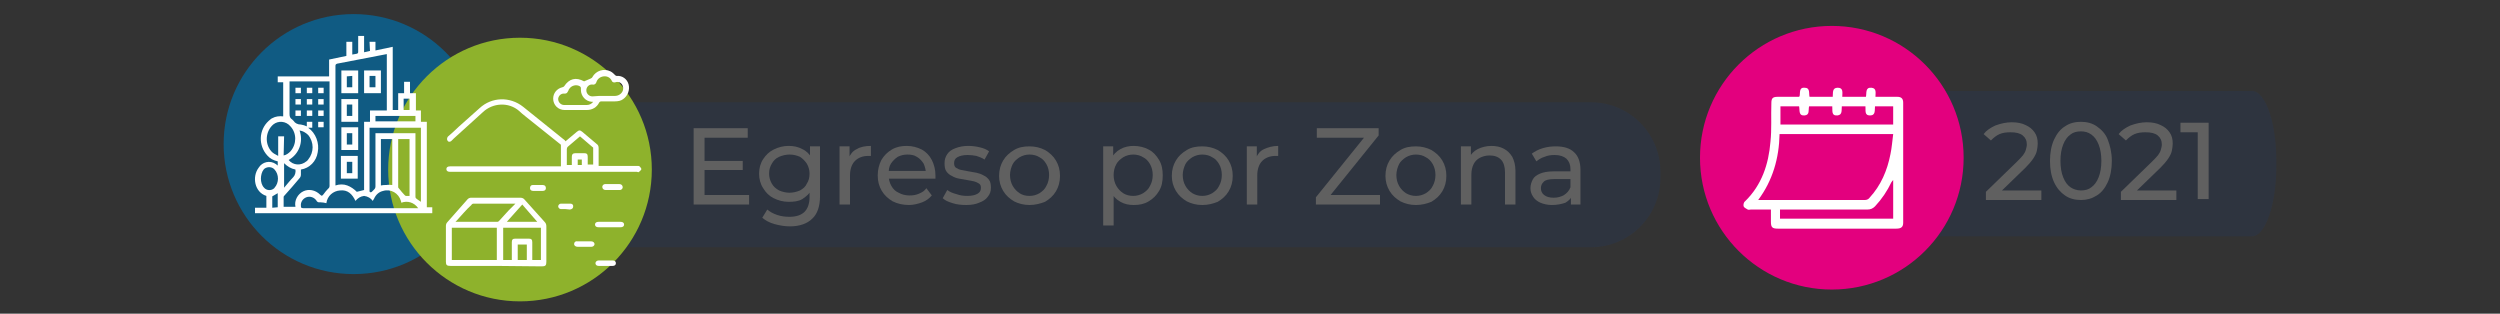 <?xml version="1.0" encoding="utf-8"?>
<!-- Generator: Adobe Illustrator 24.0.2, SVG Export Plug-In . SVG Version: 6.00 Build 0)  -->
<svg version="1.1" id="Capa_1" xmlns="http://www.w3.org/2000/svg" xmlns:xlink="http://www.w3.org/1999/xlink" x="0px" y="0px"
	 viewBox="0 0 550 69" style="enable-background:new 0 0 550 69;" xml:space="preserve">
<rect x="0" y="0" width="550" height="69" fill="#333333" stroke="none"/>
<style type="text/css">
	.st0{opacity:0.15;fill:#143F8B;enable-background:new    ;}
	.st1{fill:#E3007E;}
	.st2{fill:#FFFFFF;}
	.st3{fill:#606060;}
	.st4{fill:#105B83;}
	.st5{fill:#8EB22C;}
</style>
<title>banner_pw</title>
<g>
	<g>
		<path class="st0" d="M419.2,20h76.2c3,0,5.4,6.9,5.4,15.5v1c0,8.5-2.4,15.5-5.4,15.5h-76.2c-3,0-5.4-6.9-5.4-15.5v-1
			C413.9,26.9,416.3,20,419.2,20z"/>
		<circle class="st1" cx="403" cy="34.7" r="29"/>
		<g>
			<g>
				<path class="st2" d="M389.6,46.1c-1.5,0-3,0-4.4,0c-0.3,0-0.5,0.1-0.7,0c-0.3-0.2-0.8-0.4-0.9-0.7c-0.1-0.3,0-0.9,0.3-1.1
					c3.7-3.6,5.2-8.2,5.6-13.1c0.3-2.8,0.1-5.6,0.2-8.5c0-1.1,0.3-1.4,1.4-1.4c1.5,0,3.1,0,4.6,0c0,0,0.1,0,0.2-0.1
					c0.2-0.7-0.2-2,1.1-1.9c1.3,0,0.9,1.2,1.1,2c1.7,0,3.4,0,5.1,0c0.1-0.8-0.2-2,1.1-2c1.3,0,1,1.1,1,2c1.7,0,3.4,0,5.2,0
					c0.2-0.8-0.2-2.1,1.2-2c1.2,0.1,0.9,1.1,0.9,2c0.2,0,0.5,0,0.7,0c1.4,0,2.8,0,4.1,0c0.9,0,1.3,0.4,1.3,1.3c0,8.8,0,17.6,0,26.4
					c0,0.9-0.4,1.3-1.5,1.3c-7.2,0-14.3,0-21.5,0c-1.5,0-3.1,0-4.6,0c-1.2,0-1.5-0.3-1.5-1.5C389.6,47.8,389.6,47,389.6,46.1z
					 M386.8,44c0.3,0,0.5,0,0.7,0c7.6,0,15.2,0,22.8,0c0.4,0,0.8-0.2,1-0.5c2.5-2.7,3.9-6,4.6-9.6c0.3-1.4,0.4-2.9,0.6-4.4
					c-8.4,0-16.7,0-25,0C391.4,34.8,390,39.7,386.8,44z M405.2,23.4c-0.1,0.8,0.2,1.9-1,2c-1.4,0.1-1-1.2-1.1-2c-1.7,0-3.4,0-5.1,0
					c-0.2,0.8,0.2,1.9-1,2c-1.4,0.1-1-1.2-1.2-2c-1.4,0-2.7,0-4.1,0c0,1.4,0,2.7,0,4c8.3,0,16.6,0,24.8,0c0-1.4,0-2.7,0-4
					c-1.4,0-2.7,0-4,0c-0.1,0.8,0.2,2-1.1,2c-1.3,0-0.9-1.2-1-2C408.6,23.4,406.9,23.4,405.2,23.4z M416.5,39.6L416.5,39.6
					c-0.2,0.2-0.3,0.4-0.4,0.5c-0.9,1.9-2.1,3.7-3.6,5.3c-0.5,0.5-1,0.7-1.7,0.7c-6.1,0-12.2,0-18.3,0c-0.3,0-0.6,0-0.9,0
					c0,0.7,0,1.4,0,2c8.3,0,16.6,0,24.9,0C416.5,45.2,416.5,42.3,416.5,39.6z"/>
			</g>
		</g>
		<g>
			<path class="st3" d="M436.9,43.8v-1.6l6.8-6.6c0.6-0.6,1.1-1.1,1.4-1.5c0.3-0.4,0.5-0.8,0.6-1.2c0.1-0.4,0.2-0.7,0.2-1.1
				c0-0.9-0.3-1.5-0.9-2c-0.6-0.5-1.5-0.7-2.7-0.7c-0.9,0-1.7,0.1-2.4,0.4s-1.3,0.8-1.9,1.4l-1.6-1.4c0.6-0.8,1.5-1.4,2.6-1.9
				c1.1-0.4,2.3-0.7,3.6-0.7c1.2,0,2.2,0.2,3,0.6c0.9,0.4,1.5,0.9,2,1.6c0.5,0.7,0.7,1.5,0.7,2.5c0,0.5-0.1,1.1-0.2,1.6
				c-0.1,0.5-0.4,1.1-0.8,1.7c-0.4,0.6-1,1.3-1.7,2l-6.1,5.9l-0.6-0.9h10.2v2.1H436.9z"/>
			<path class="st3" d="M457.8,44c-1.3,0-2.5-0.3-3.5-1c-1-0.7-1.8-1.6-2.4-2.9c-0.6-1.3-0.9-2.8-0.9-4.7c0-1.8,0.3-3.4,0.9-4.7
				s1.4-2.3,2.4-2.9c1-0.7,2.2-1,3.5-1c1.3,0,2.5,0.3,3.5,1c1,0.7,1.9,1.6,2.4,2.9s0.9,2.8,0.9,4.7c0,1.8-0.3,3.4-0.9,4.7
				c-0.6,1.3-1.4,2.3-2.4,2.9C460.2,43.7,459.1,44,457.8,44z M457.8,41.9c0.9,0,1.7-0.2,2.3-0.7c0.7-0.5,1.2-1.2,1.6-2.2
				s0.6-2.2,0.6-3.6c0-1.4-0.2-2.6-0.6-3.6s-0.9-1.7-1.6-2.2c-0.7-0.5-1.4-0.7-2.3-0.7s-1.7,0.2-2.3,0.7c-0.7,0.5-1.2,1.2-1.6,2.2
				c-0.4,1-0.6,2.2-0.6,3.6c0,1.4,0.2,2.6,0.6,3.6c0.4,1,0.9,1.7,1.6,2.2C456.1,41.6,456.9,41.9,457.8,41.9z"/>
			<path class="st3" d="M466.6,43.8v-1.6l6.8-6.6c0.6-0.6,1.1-1.1,1.4-1.5c0.3-0.4,0.5-0.8,0.6-1.2c0.1-0.4,0.2-0.7,0.2-1.1
				c0-0.9-0.3-1.5-0.9-2c-0.6-0.5-1.5-0.7-2.7-0.7c-0.9,0-1.7,0.1-2.4,0.4s-1.3,0.8-1.9,1.4l-1.6-1.4c0.6-0.8,1.5-1.4,2.6-1.9
				c1.1-0.4,2.3-0.7,3.6-0.7c1.2,0,2.2,0.2,3,0.6c0.9,0.4,1.5,0.9,2,1.6c0.5,0.7,0.7,1.5,0.7,2.5c0,0.5-0.1,1.1-0.2,1.6
				c-0.1,0.5-0.4,1.1-0.8,1.7c-0.4,0.6-1,1.3-1.7,2l-6.1,5.9l-0.6-0.9h10.2v2.1H466.6z"/>
			<path class="st3" d="M483.5,43.8V28l1,1.1h-4.8V27h6.2v16.8H483.5z"/>
		</g>
	</g>
	<g>
		<g>
			<path class="st0" d="M134,22.5h216c8.5,0,15.3,6.9,15.3,15.3v1.3c0,8.5-6.9,15.3-15.3,15.3H134c-8.5,0-15.3-6.9-15.3-15.3v-1.3
				C118.6,29.4,125.5,22.5,134,22.5z"/>
			<circle class="st4" cx="77.8" cy="31.7" r="28.6"/>
			<circle class="st5" cx="114.4" cy="37.3" r="29"/>
			<path class="st2" d="M109.2,58.5H99.1c-0.8,0-1-0.2-1-0.9c0-2.6,0-5.3,0-7.9c0-0.3,0.1-0.6,0.3-0.8c1.5-1.7,3-3.4,4.5-5.1
				c0.2-0.2,0.5-0.3,0.7-0.3c3.7,0,7.3,0,10.9,0c0.3,0,0.6,0.1,0.8,0.3c1.5,1.7,3,3.3,4.5,5c0.3,0.3,0.4,0.6,0.4,1
				c0,2.6,0,5.2,0,7.8c0,0.8-0.2,1-1,1L109.2,58.5z M99.4,57.2h9.9v-7.1h-9.9V57.2z M113.4,44.8h-0.2c-3,0-6,0-9,0
				c-0.2,0-0.4,0.1-0.5,0.3c-1.1,1-2.1,2.2-3.2,3.4c-0.1,0.1-0.2,0.2-0.3,0.3h0.1h9.1c0.2,0,0.3-0.1,0.4-0.2
				c0.7-0.8,1.4-1.5,2.1-2.3L113.4,44.8z M110.7,50.1v7.1h1.9c0-1.3,0-2.6,0-3.9c0-0.6,0.2-0.8,0.8-0.8h2.9c0.6,0,0.8,0.2,0.8,0.8
				v3.5c0,0.2,0,0.3,0,0.4h1.9v-7.1H110.7z M114.9,45l-3.4,3.8h6.7L114.9,45z M113.9,57.2h2v-3.4h-2V57.2z"/>
			<path class="st2" d="M124.4,31.1l2.5-2.1c0.5-0.4,0.7-0.4,1.2,0c1.1,0.9,2.1,1.8,3.2,2.7c0.3,0.2,0.4,0.5,0.4,0.9
				c0,1.1,0,2.2,0,3.4v0.5h8.5c0.2,0,0.4,0,0.5,0.1s0.4,0.4,0.4,0.6s-0.3,0.4-0.5,0.6c-0.2,0.2-0.3,0-0.5,0H99
				c-0.5,0-0.8-0.2-0.8-0.6c0-0.4,0.3-0.6,0.8-0.6h24.4v-3.1c0-0.5,0-1,0-1.5c0-0.2-0.1-0.3-0.3-0.4l-7.5-6c-0.5-0.4-1-0.8-1.4-1.2
				c-2.3-2-5.8-1.8-8,0.3c-2.1,1.9-4.3,3.9-6.4,5.8L99.3,31c-0.2,0.2-0.6,0.3-0.8,0l0,0c-0.2-0.2-0.2-0.6,0-0.9c0,0,0,0,0.1-0.1
				c0.8-0.7,1.6-1.4,2.3-2.1l4.6-4.1c2.7-2.5,6.7-2.6,9.6-0.3c3.1,2.5,6.1,4.9,9.2,7.4L124.4,31.1z M125.8,36.3v-1.8
				c0-0.5,0.2-0.8,0.8-0.8h1.9c0.6,0,0.8,0.2,0.8,0.8v1.7h1.2v-3.6c0-0.1,0-0.2-0.1-0.2l-2.8-2.4c-0.9,0.8-1.8,1.5-2.7,2.3
				c-0.1,0.1-0.2,0.3-0.2,0.5c0,0.8,0,1.6,0,2.4v1.1H125.8z M128,36.3v-1.2h-0.9v1.2H128z"/>
			<path class="st2" d="M128.5,17.9l1.4-0.6c0.1-0.1,0.3-0.1,0.4-0.3c0.8-1.5,2.6-2,4-1.3c0.4,0.2,0.7,0.5,1,0.8
				c0.1,0.1,0.2,0.2,0.4,0.2c1.2-0.1,2.3,0.7,2.6,1.9c0.3,1.2-0.2,2.5-1.2,3.2c-0.5,0.4-1.2,0.5-1.8,0.5h-3c-0.2,0-0.4,0.1-0.5,0.3
				c-0.5,1-1.5,1.6-2.7,1.6c-1.7,0-3.3,0-4.9,0c-1.4,0-2.5-1.1-2.5-2.5c0-1.2,0.8-2.2,2-2.5c0.1,0,0.3-0.1,0.4-0.2
				C125.2,17.3,126.7,16.9,128.5,17.9z M132.9,21.1c0.8,0,1.6,0,2.4,0c0.7,0,1.4-0.4,1.7-1.1c0.2-0.5,0.1-1.1-0.2-1.5
				c-0.3-0.4-0.9-0.6-1.4-0.4c-0.3,0.1-0.7,0-0.8-0.3l0,0c-0.3-0.7-1-1.1-1.8-1c-0.8,0.1-1.4,0.6-1.6,1.3c-0.1,0.3-0.4,0.6-0.8,0.5
				c-0.7-0.1-1.3,0.4-1.4,1.1c0,0.1,0,0.1,0,0.2c0,0.7,0.6,1.3,1.3,1.3h0.1C131.3,21.1,132.1,21.1,132.9,21.1z M130.5,22.4h-0.3
				c-1.4-0.1-2.4-1.3-2.4-2.6c0-0.1,0-0.2,0-0.4c0-0.2-0.1-0.3-0.2-0.4c-0.8-0.5-1.9-0.2-2.4,0.6c-0.1,0.1-0.1,0.3-0.2,0.4
				c-0.2,0.4-0.3,0.6-0.8,0.6c-0.7-0.1-1.3,0.4-1.4,1.1v0.1c0,0.7,0.6,1.3,1.3,1.3c0,0,0,0,0.1,0c1.6,0,3.3,0,4.9,0
				C129.7,23.1,130.2,22.8,130.5,22.4z"/>
			<path class="st2" d="M134.1,48.8h2.4c0.5,0,0.8,0.2,0.8,0.6c0,0.4-0.3,0.6-0.8,0.6h-4.8c-0.5,0-0.8-0.2-0.8-0.6
				c0-0.4,0.3-0.6,0.8-0.6H134.1z"/>
			<path class="st2" d="M128.6,54.3h-1.5c-0.5,0-0.8-0.3-0.8-0.6c0-0.4,0.3-0.7,0.7-0.6l0,0h3.1c0.4,0,0.7,0.3,0.7,0.6
				c0,0.3-0.3,0.6-0.7,0.6H128.6z"/>
			<path class="st2" d="M134.7,41.8h-1.5c-0.4,0-0.7-0.3-0.7-0.7c0-0.3,0.3-0.6,0.6-0.6c0,0,0,0,0.1,0h3.1c0.4,0,0.7,0.3,0.7,0.7
				c0,0.3-0.3,0.6-0.6,0.6c0,0,0,0-0.1,0H134.7z"/>
			<path class="st2" d="M133.3,57.3h1.5c0.4,0,0.7,0.2,0.7,0.6c0,0.4-0.3,0.6-0.7,0.6h-3.1c-0.5,0-0.7-0.3-0.7-0.6
				c0-0.3,0.3-0.6,0.7-0.6C131.7,57.3,133.3,57.3,133.3,57.3z"/>
			<path class="st2" d="M124.4,46c-0.3,0-0.7,0-1,0s-0.6-0.3-0.6-0.6c0-0.3,0.3-0.6,0.6-0.6l0,0h2.1c0.3,0,0.6,0.2,0.6,0.5
				c0,0,0,0,0,0.1c0,0.4-0.2,0.6-0.7,0.7L124.4,46L124.4,46z"/>
			<path class="st2" d="M118.3,42h-1c-0.4,0-0.7-0.2-0.7-0.6c0-0.4,0.2-0.7,0.6-0.7c0.1,0,0.1,0,0.2,0h2c0.5,0,0.7,0.3,0.7,0.7
				s-0.3,0.6-0.7,0.6H118.3z"/>
			<path class="st2" d="M81.3,9.2h1.3v1.9l3.8-0.8v13.9h1.2v-3.7h1.3v-2.5h1.3v2.5h1.3v3.8h1.1v2.5h1.3v18.8h1.2v1.3h-39v-1.2h2.5
				v-2.6c-2.6-0.8-3.2-4.2-1.7-6.2c0.8-1.3,2.5-1.7,3.8-0.8c0.1,0.1,0.2,0.1,0.2,0.2l0.2,0.1v-0.9c-0.9-0.2-1.7-0.6-2.3-1.3
				c-2-2.2-1.9-5.6,0.3-7.6c0.3-0.2,0.5-0.5,0.8-0.6c0.7-0.4,1.6-0.5,2.4-0.4v-7.5h-1.2v-1.3h11.3v-3.7l3.8-0.8V9.2h1.3V12
				c0.4-0.1,0.8-0.1,1.1-0.2c0.1-0.1,0.2-0.2,0.2-0.3c0-1,0-2.1,0-3.1V7.9h1.3v3.6l1.3-0.3L81.3,9.2z M66.2,37.3c0,0.4,0,0.7,0,1.1
				c0,0.3-0.1,0.6-0.3,0.8c-1.1,1.3-2.2,2.6-3.3,3.8c-0.1,0.1-0.2,0.2-0.2,0.3c0,0.7,0,1.5,0,2.2H65c-0.3-1.4,0.5-2.8,1.7-3.4
				c1.2-0.6,2.7-0.3,3.7,0.7c0.4,0.4,0.5,0.3,0.8-0.1c0.3-0.4,0.6-0.8,1-1.2c0.2-0.1,0.3-0.4,0.3-0.6c0-7.5,0-15.1,0-22.6v-0.4h-8.8
				c0,2.4,0,4.8,0,7.2c0,0.5,0.1,0.9,0.6,1.2c0.1,0.1,0.2,0.2,0.3,0.3c0.3,0.5,0.9,0.8,1.6,0.8c0.5,0.1,0.9,0.2,1.3,0.4v-1h1.2v1.3
				h-0.9c1.7,1.2,2.5,3.4,2.1,5.4C69.6,35.5,68.1,37,66.2,37.3z M85.1,11.9L85.1,11.9c-3.7,0.7-7.2,1.4-10.9,2.1
				c-0.3,0.1-0.4,0.2-0.4,0.5c0,8.6,0,17.2,0,25.8v0.5c0.9-0.3,1.8-0.3,2.6,0c0.8,0.3,1.5,0.8,2.1,1.4l1.6-0.4v-15h1.3v-2.5h3.7
				V11.9z M88.3,44.6l-0.1-0.4c-0.5-1.7-2.2-2.7-3.9-2.2c-0.9,0.2-1.6,0.8-2,1.7c-0.1,0.2-0.2,0.3-0.3,0.5c-0.4-0.6-1.1-1-1.9-1.1
				c-0.8,0.1-1.4,0.5-1.9,1.1c-0.7-1.5-1.7-2.5-3.4-2.3c-1.5,0.1-2.8,1.2-3,2.8c-0.4-0.1-0.9-0.2-1.4-0.2c-0.3,0.1-0.7-0.1-0.8-0.4
				c-0.5-0.7-1.4-1-2.2-0.7c-0.8,0.3-1.3,1.1-1.2,1.9c0,0.3,0,0.5,0.5,0.5c8.3,0,16.6,0,25,0H92C91.1,44.5,89.6,44.1,88.3,44.6z
				 M92.6,28.1H81.3c0,0.1,0,0.2,0,0.2v13.6c0,0,0,0.1,0,0.2c0,0.1,0.1,0.2,0.2,0.2s0.2,0,0.3-0.1c0.2-0.2,0.3-0.3,0.5-0.5
				c0.2-0.2,0.3-0.4,0.3-0.7c0-3.7,0-7.5,0-11.2v-0.5h8.8v6.8c0,2.4,0,4.7,0,7.1c0,0.1,0,0.3,0.1,0.4c0.3,0.3,0.7,0.5,1.1,0.8V28.1z
				 M62.4,34.2c0.6-0.1,1.1-0.5,1.5-0.9c1.4-1.6,1.4-4,0-5.5c-1-1.2-2.7-1.3-3.8-0.4c-1.7,1.5-1.9,4.2-0.4,5.9
				c0.2,0.2,0.4,0.4,0.6,0.5c0.3,0.2,0.6,0.3,0.9,0.5v-4.3h1.3L62.4,34.2z M87.6,30.6v0.1c0,3.5,0,7,0,10.5c0,0.1,0.1,0.2,0.2,0.3
				c0.4,0.5,0.8,1,1.2,1.4c0.1,0.1,0.2,0.2,0.3,0.2c0.3,0,0.5,0,0.8,0V30.6H87.6z M86.3,40.7V30.6h-2.5v10.2
				c0.4-0.1,0.8-0.1,1.2-0.1C85.5,40.6,85.9,40.7,86.3,40.7z M65.9,28.7c0.9,2.5-0.1,5.2-2.4,6.5c1,1.2,2.7,1.3,3.9,0.3
				c0.2-0.1,0.3-0.3,0.4-0.4c1.3-1.6,1.3-3.8,0-5.4C67.3,29.2,66.6,28.8,65.9,28.7L65.9,28.7z M57.4,39.3c0,0.7,0.2,1.5,0.7,2
				c0.5,0.6,1.5,0.7,2.1,0.2c0.1,0,0.1-0.1,0.2-0.2c1-1.1,1-2.9,0-4c-0.5-0.6-1.5-0.7-2.2-0.2c-0.1,0.1-0.1,0.1-0.2,0.2
				C57.6,37.8,57.4,38.6,57.4,39.3z M91.4,25.5h-8.8v1.2h8.8V25.5z M62.5,41.3c0.7-0.8,1.3-1.6,2-2.3c0.4-0.4,0.6-1.1,0.5-1.7
				c-1-0.2-1.8-0.7-2.5-1.4V41.3z M61.1,45.6v-3.1l-1.2,0.7v2.5L61.1,45.6z M90.1,24.2v-2.5h-1.3v2.5H90.1z"/>
			<path class="st2" d="M66.2,20.5H65v-1.2h1.2V20.5z"/>
			<path class="st2" d="M68.7,20.5h-1.2v-1.2h1.2V20.5z"/>
			<path class="st2" d="M70,19.3h1.2v1.2H70V19.3z"/>
			<path class="st2" d="M65,23v-1.2h1.2V23H65z"/>
			<path class="st2" d="M68.7,23h-1.2v-1.2h1.2V23z"/>
			<path class="st2" d="M71.2,23H70v-1.2h1.2V23z"/>
			<path class="st2" d="M71.2,24.3v1.2H70v-1.2H71.2z"/>
			<path class="st2" d="M71.2,28H70v-1.2h1.2V28z"/>
			<path class="st2" d="M66.2,24.3v1.2H65v-1.2H66.2z"/>
			<path class="st2" d="M68.7,25.5h-1.2v-1.2h1.2V25.5z"/>
			<path class="st2" d="M78.8,20.5h-3.7v-5h3.7V20.5z M76.3,16.8v2.4h1.2v-2.5L76.3,16.8z"/>
			<path class="st2" d="M80.1,15.5h3.7v5h-3.7V15.5z M81.3,19.2h1.3v-2.5h-1.3V19.2z"/>
			<path class="st2" d="M75.1,21.8h3.7v5h-3.7V21.8z M76.3,23v2.5h1.2V23H76.3z"/>
			<path class="st2" d="M78.8,33h-3.7v-5h3.7V33z M76.3,31.8h1.2v-2.5h-1.2V31.8z"/>
			<path class="st2" d="M75,39.3v-5h3.7v5H75z M76.3,35.6v2.5h1.2v-2.5H76.3z"/>
		</g>
		<g>
			<g>
				<path class="st3" d="M155,42.9h9.8V45h-12.2V28.2h11.9v2.1H155V42.9z M154.8,35.4h8.6v2h-8.6V35.4z"/>
				<path class="st3" d="M173.5,44.4c-1.2,0-2.3-0.3-3.3-0.8c-1-0.5-1.7-1.2-2.3-2.2c-0.6-0.9-0.9-2-0.9-3.2c0-1.2,0.3-2.3,0.9-3.2
					c0.6-0.9,1.3-1.6,2.3-2.1c1-0.5,2.1-0.8,3.3-0.8c1.1,0,2.1,0.2,3,0.7c0.9,0.4,1.6,1.1,2.1,2c0.5,0.9,0.8,2.1,0.8,3.5
					c0,1.4-0.3,2.5-0.8,3.4s-1.3,1.6-2.1,2.1S174.6,44.4,173.5,44.4z M173.8,49.8c-1.2,0-2.3-0.2-3.4-0.5c-1.1-0.3-2-0.8-2.7-1.4
					l1.1-1.8c0.6,0.5,1.3,0.9,2.2,1.2c0.9,0.3,1.8,0.4,2.7,0.4c1.5,0,2.6-0.4,3.3-1.1c0.7-0.7,1.1-1.8,1.1-3.2v-2.7l0.2-2.5
					l-0.1-2.5v-3.5h2.2v11c0,2.2-0.6,3.9-1.7,4.9C177.6,49.2,175.9,49.8,173.8,49.8z M173.7,42.4c0.8,0,1.6-0.2,2.3-0.5
					c0.7-0.4,1.2-0.8,1.5-1.5c0.4-0.6,0.6-1.3,0.6-2.2c0-0.8-0.2-1.5-0.6-2.2c-0.4-0.6-0.9-1.1-1.5-1.5c-0.7-0.3-1.4-0.5-2.3-0.5
					c-0.8,0-1.6,0.2-2.3,0.5c-0.7,0.3-1.2,0.8-1.6,1.5s-0.6,1.3-0.6,2.2c0,0.8,0.2,1.5,0.6,2.2s0.9,1.1,1.6,1.5
					C172.1,42.2,172.9,42.4,173.7,42.4z"/>
				<path class="st3" d="M184.7,45V32.2h2.2v3.5l-0.2-0.9c0.4-0.9,0.9-1.6,1.8-2c0.8-0.5,1.9-0.7,3.1-0.7v2.2c-0.1,0-0.2,0-0.3,0
					c-0.1,0-0.2,0-0.3,0c-1.2,0-2.2,0.4-2.9,1.1c-0.7,0.7-1.1,1.8-1.1,3.2V45H184.7z"/>
				<path class="st3" d="M200,45.1c-1.4,0-2.6-0.3-3.6-0.8c-1-0.6-1.8-1.3-2.4-2.3c-0.6-1-0.9-2.1-0.9-3.4c0-1.3,0.3-2.4,0.8-3.4
					c0.6-1,1.3-1.7,2.3-2.3c1-0.6,2.1-0.8,3.3-0.8c1.2,0,2.3,0.3,3.3,0.8c0.9,0.5,1.7,1.3,2.2,2.3c0.5,1,0.8,2.1,0.8,3.4
					c0,0.1,0,0.2,0,0.3s0,0.2,0,0.4h-10.8v-1.7h9.6l-0.9,0.6c0-0.8-0.2-1.5-0.5-2.2c-0.4-0.6-0.8-1.1-1.5-1.5
					c-0.6-0.4-1.3-0.5-2.1-0.5c-0.8,0-1.5,0.2-2.1,0.5c-0.6,0.4-1.1,0.9-1.5,1.5c-0.4,0.6-0.5,1.4-0.5,2.2v0.4
					c0,0.8,0.2,1.6,0.6,2.3c0.4,0.7,0.9,1.2,1.6,1.5c0.7,0.4,1.5,0.6,2.4,0.6c0.8,0,1.4-0.1,2.1-0.4s1.2-0.6,1.6-1.2L205,43
					c-0.6,0.7-1.3,1.2-2.1,1.5S201,45.1,200,45.1z"/>
				<path class="st3" d="M212.6,45.1c-1.1,0-2.1-0.1-3-0.4c-1-0.3-1.7-0.6-2.2-1.1l1-1.8c0.5,0.4,1.2,0.7,2,0.9
					c0.8,0.3,1.6,0.4,2.4,0.4c1.1,0,1.8-0.2,2.3-0.5c0.5-0.3,0.7-0.7,0.7-1.3c0-0.4-0.1-0.7-0.4-0.9c-0.3-0.2-0.7-0.4-1.1-0.5
					c-0.5-0.1-1-0.2-1.6-0.3c-0.6-0.1-1.2-0.2-1.7-0.3c-0.6-0.1-1.1-0.3-1.6-0.6c-0.5-0.2-0.9-0.6-1.2-1s-0.4-1-0.4-1.8
					c0-0.8,0.2-1.4,0.6-2c0.4-0.6,1-1,1.8-1.3c0.8-0.3,1.7-0.5,2.8-0.5c0.8,0,1.7,0.1,2.5,0.3c0.9,0.2,1.6,0.5,2.1,0.9l-1,1.8
					c-0.6-0.4-1.2-0.6-1.8-0.8c-0.6-0.1-1.2-0.2-1.9-0.2c-1,0-1.8,0.2-2.3,0.5s-0.7,0.7-0.7,1.3c0,0.4,0.1,0.8,0.4,1
					c0.3,0.2,0.7,0.4,1.2,0.5c0.5,0.1,1,0.2,1.6,0.3c0.6,0.1,1.2,0.2,1.7,0.3s1.1,0.3,1.6,0.6c0.5,0.2,0.9,0.6,1.2,1
					c0.3,0.4,0.4,1,0.4,1.7c0,0.8-0.2,1.4-0.7,2c-0.4,0.6-1.1,1-1.9,1.3C214.7,44.9,213.8,45.1,212.6,45.1z"/>
				<path class="st3" d="M226.5,45.1c-1.3,0-2.4-0.3-3.4-0.8c-1-0.6-1.8-1.3-2.4-2.3c-0.6-1-0.9-2.1-0.9-3.3c0-1.3,0.3-2.4,0.9-3.4
					c0.6-1,1.4-1.7,2.4-2.3c1-0.6,2.1-0.8,3.4-0.8c1.3,0,2.4,0.3,3.4,0.8c1,0.6,1.8,1.3,2.4,2.3c0.6,1,0.9,2.1,0.9,3.4
					c0,1.3-0.3,2.4-0.9,3.4c-0.6,1-1.4,1.7-2.4,2.3C228.9,44.8,227.7,45.1,226.5,45.1z M226.5,43.1c0.8,0,1.5-0.2,2.2-0.6
					c0.6-0.4,1.2-0.9,1.5-1.6c0.4-0.7,0.6-1.5,0.6-2.4c0-0.9-0.2-1.7-0.6-2.4s-0.9-1.2-1.5-1.5c-0.6-0.4-1.4-0.6-2.2-0.6
					c-0.8,0-1.5,0.2-2.2,0.6c-0.6,0.4-1.2,0.9-1.5,1.5s-0.6,1.5-0.6,2.4c0,0.9,0.2,1.7,0.6,2.4c0.4,0.7,0.9,1.2,1.5,1.6
					C224.9,42.9,225.6,43.1,226.5,43.1z"/>
				<path class="st3" d="M242.7,49.6V32.2h2.2v3.4l-0.1,3l0.2,3v8H242.7z M249.4,45.1c-1.1,0-2-0.2-2.9-0.7s-1.6-1.2-2.1-2.2
					c-0.5-1-0.8-2.2-0.8-3.6c0-1.4,0.3-2.6,0.8-3.6c0.5-1,1.2-1.7,2.1-2.2c0.9-0.5,1.9-0.7,2.9-0.7c1.2,0,2.4,0.3,3.3,0.8
					c1,0.5,1.7,1.3,2.3,2.3c0.6,1,0.8,2.1,0.8,3.4S255.6,41,255,42c-0.6,1-1.3,1.7-2.3,2.3S250.7,45.1,249.4,45.1z M249.3,43.1
					c0.8,0,1.5-0.2,2.2-0.6c0.6-0.4,1.2-0.9,1.5-1.6c0.4-0.7,0.6-1.5,0.6-2.4c0-0.9-0.2-1.7-0.6-2.4s-0.9-1.2-1.5-1.5
					c-0.6-0.4-1.4-0.6-2.2-0.6c-0.8,0-1.5,0.2-2.2,0.6c-0.6,0.4-1.2,0.9-1.5,1.5c-0.4,0.7-0.6,1.5-0.6,2.4c0,0.9,0.2,1.7,0.6,2.4
					c0.4,0.7,0.9,1.2,1.5,1.6C247.7,42.9,248.5,43.1,249.3,43.1z"/>
				<path class="st3" d="M264.5,45.1c-1.3,0-2.4-0.3-3.4-0.8c-1-0.6-1.8-1.3-2.4-2.3c-0.6-1-0.9-2.1-0.9-3.3c0-1.3,0.3-2.4,0.9-3.4
					c0.6-1,1.4-1.7,2.4-2.3c1-0.6,2.1-0.8,3.4-0.8c1.3,0,2.4,0.3,3.4,0.8c1,0.6,1.8,1.3,2.4,2.3c0.6,1,0.9,2.1,0.9,3.4
					c0,1.3-0.3,2.4-0.9,3.4c-0.6,1-1.4,1.7-2.4,2.3C266.9,44.8,265.8,45.1,264.5,45.1z M264.5,43.1c0.8,0,1.5-0.2,2.2-0.6
					c0.6-0.4,1.2-0.9,1.5-1.6c0.4-0.7,0.6-1.5,0.6-2.4c0-0.9-0.2-1.7-0.6-2.4s-0.9-1.2-1.5-1.5c-0.6-0.4-1.4-0.6-2.2-0.6
					c-0.8,0-1.5,0.2-2.2,0.6c-0.6,0.4-1.2,0.9-1.5,1.5s-0.6,1.5-0.6,2.4c0,0.9,0.2,1.7,0.6,2.4c0.4,0.7,0.9,1.2,1.5,1.6
					C263,42.9,263.7,43.1,264.5,43.1z"/>
				<path class="st3" d="M274.3,45V32.2h2.2v3.5l-0.2-0.9c0.4-0.9,0.9-1.6,1.8-2s1.9-0.7,3.1-0.7v2.2c-0.1,0-0.2,0-0.3,0
					s-0.2,0-0.3,0c-1.2,0-2.2,0.4-2.9,1.1c-0.7,0.7-1.1,1.8-1.1,3.2V45H274.3z"/>
				<path class="st3" d="M289.5,45v-1.6l11.3-14l0.3,0.9h-11.4v-2.1h13.6v1.6l-11.3,14l-0.3-0.9h11.9V45H289.5z"/>
				<path class="st3" d="M311.5,45.1c-1.3,0-2.4-0.3-3.4-0.8c-1-0.6-1.8-1.3-2.4-2.3c-0.6-1-0.9-2.1-0.9-3.3c0-1.3,0.3-2.4,0.9-3.4
					c0.6-1,1.4-1.7,2.4-2.3c1-0.6,2.1-0.8,3.4-0.8c1.3,0,2.4,0.3,3.4,0.8c1,0.6,1.8,1.3,2.4,2.3c0.6,1,0.9,2.1,0.9,3.4
					c0,1.3-0.3,2.4-0.9,3.4c-0.6,1-1.4,1.7-2.4,2.3C313.9,44.8,312.8,45.1,311.5,45.1z M311.5,43.1c0.8,0,1.5-0.2,2.2-0.6
					c0.6-0.4,1.2-0.9,1.5-1.6c0.4-0.7,0.6-1.5,0.6-2.4c0-0.9-0.2-1.7-0.6-2.4s-0.9-1.2-1.5-1.5c-0.6-0.4-1.4-0.6-2.2-0.6
					c-0.8,0-1.5,0.2-2.2,0.6c-0.6,0.4-1.2,0.9-1.5,1.5s-0.6,1.5-0.6,2.4c0,0.9,0.2,1.7,0.6,2.4c0.4,0.7,0.9,1.2,1.5,1.6
					C310,42.9,310.7,43.1,311.5,43.1z"/>
				<path class="st3" d="M328.1,32.1c1,0,2,0.2,2.7,0.6c0.8,0.4,1.4,1,1.9,1.8c0.4,0.8,0.7,1.8,0.7,3.1V45h-2.3v-7.1
					c0-1.2-0.3-2.2-0.9-2.8c-0.6-0.6-1.4-0.9-2.5-0.9c-0.8,0-1.5,0.2-2.1,0.5s-1.1,0.8-1.4,1.4c-0.3,0.6-0.5,1.4-0.5,2.3V45h-2.3
					V32.2h2.2v3.4l-0.4-0.9c0.4-0.8,1.1-1.5,1.9-1.9S327,32.1,328.1,32.1z"/>
				<path class="st3" d="M341.4,45.1c-0.9,0-1.8-0.2-2.5-0.5s-1.3-0.8-1.6-1.3c-0.4-0.6-0.6-1.2-0.6-1.9c0-0.7,0.2-1.3,0.5-1.9
					c0.3-0.6,0.9-1,1.6-1.3s1.7-0.5,3-0.5h4v1.7h-3.9c-1.2,0-1.9,0.2-2.3,0.6c-0.4,0.4-0.6,0.8-0.6,1.4c0,0.6,0.2,1.1,0.7,1.5
					c0.5,0.4,1.2,0.6,2.1,0.6c0.9,0,1.6-0.2,2.3-0.6c0.6-0.4,1.1-0.9,1.4-1.7l0.5,1.6c-0.3,0.8-0.8,1.3-1.6,1.8
					C343.5,44.9,342.6,45.1,341.4,45.1z M345.6,45v-2.7l-0.1-0.5v-4.6c0-1-0.3-1.7-0.9-2.3c-0.6-0.5-1.4-0.8-2.6-0.8
					c-0.8,0-1.5,0.1-2.2,0.4c-0.7,0.2-1.3,0.6-1.8,1l-1-1.7c0.7-0.5,1.4-0.9,2.4-1.2s1.9-0.4,2.9-0.4c1.7,0,3.1,0.4,4,1.3
					c0.9,0.8,1.4,2.1,1.4,3.9V45H345.6z"/>
			</g>
		</g>
	</g>
</g>
</svg>
